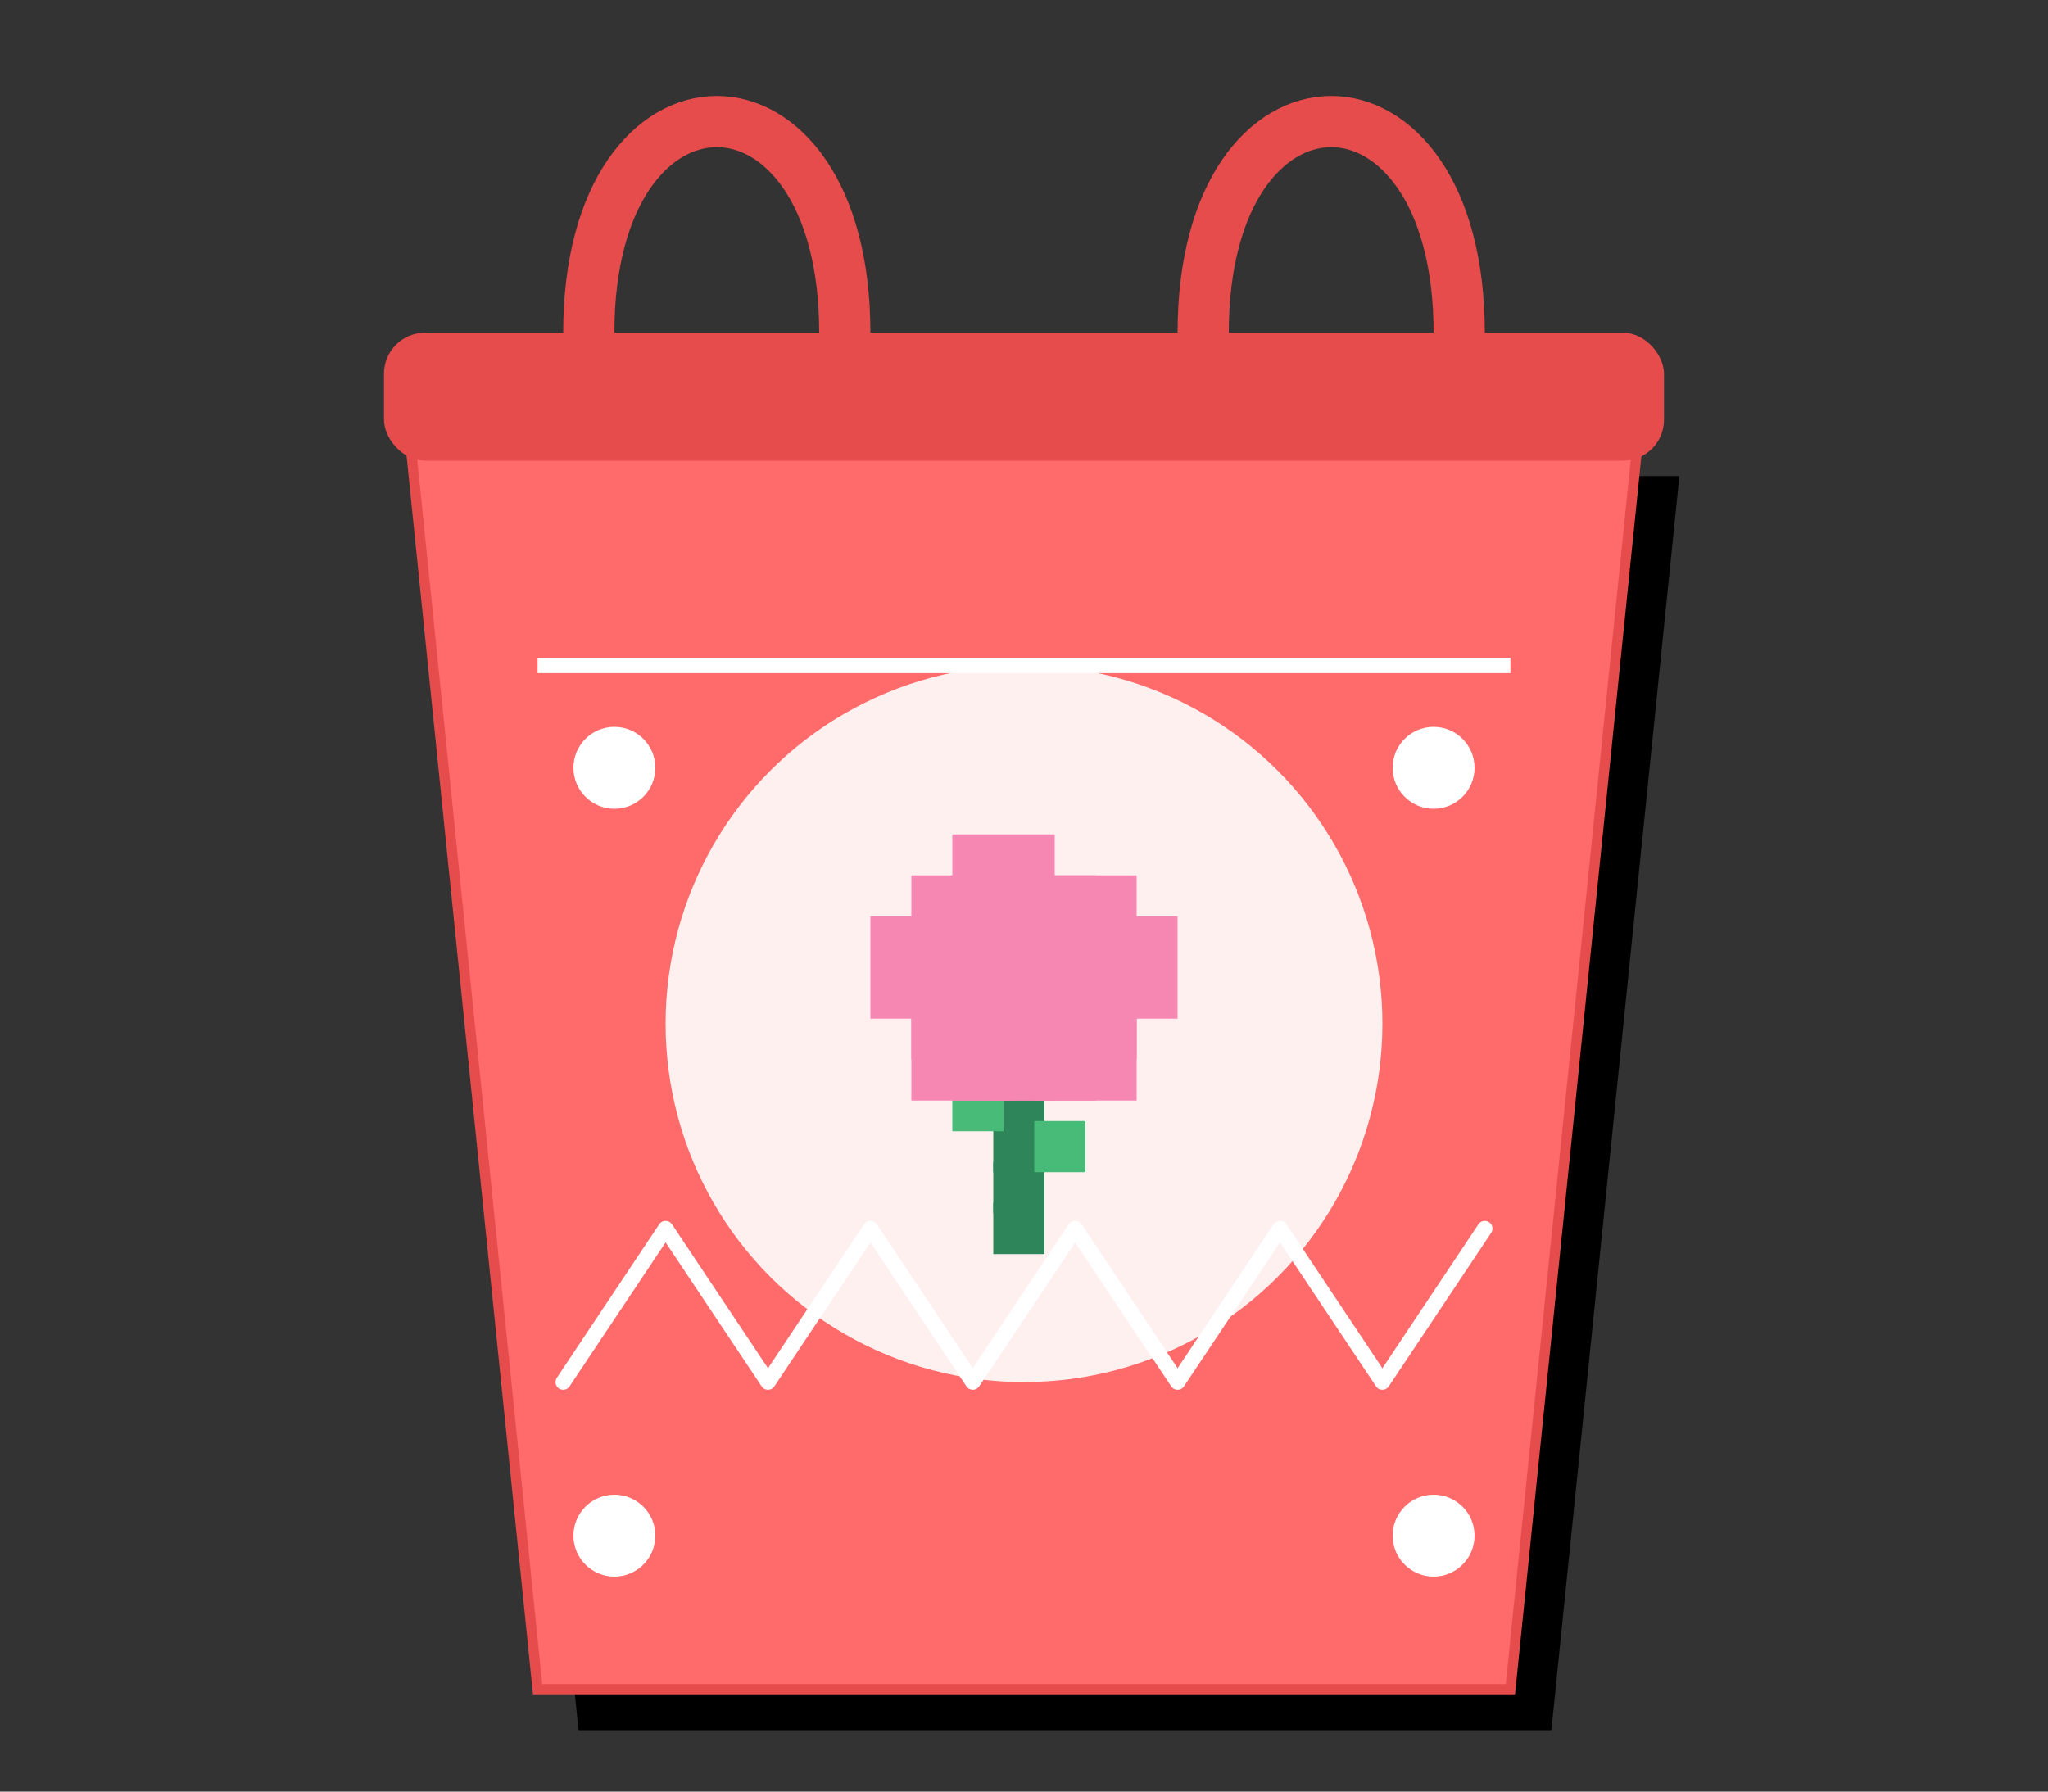 
<svg viewBox="50 80 400 350" xmlns="http://www.w3.org/2000/svg">
 
  <rect x="50" y="80" width="400" height="350" fill="#333333" stroke="none"/>
 
  <!-- Bolsa de compras -->
  <g>
    <!-- Sombra de la bolsa -->
    <path d="M130,165 L370,165 L345,410 L155,410 Z" fill="#00000025" transform="translate(8,8)"/>
    
    <!-- Cuerpo de la bolsa -->
    <path d="M130,165 L370,165 L345,410 L155,410 Z" fill="#ff6b6b" stroke="#e64c4c" stroke-width="2"/>
    
    <!-- Parte superior de la bolsa -->
    <rect x="125" y="145" width="250" height="25" fill="#e64c4c" rx="8" ry="8"/>
    
    <!-- Asas de la bolsa -->
    <path d="M165,145 C165,90 215,90 215,145" fill="none" stroke="#e64c4c" stroke-width="10" stroke-linecap="round"/>
    <path d="M285,145 C285,90 335,90 335,145" fill="none" stroke="#e64c4c" stroke-width="10" stroke-linecap="round"/>
    
    <!-- Detalles de la bolsa -->
    <path d="M155,210 L345,210" stroke="white" stroke-width="3" stroke-dasharray="0,0"/>
    
    <!-- Círculo decorativo -->
    <circle cx="250" cy="280" r="70" fill="white" opacity="0.9"/> 
    
<g transform="translate(212, 227)">
 <!-- Tallo simple -->
    <rect x="32" y="48" width="10" height="10" fill="#2f855a"/>
    <rect x="32" y="56" width="10" height="10" fill="#2f855a"/>
    <rect x="32" y="64" width="10" height="10" fill="#2f855a"/>
    <rect x="32" y="72" width="10" height="10" fill="#2f855a"/>
    <rect x="32" y="80" width="10" height="10" fill="#2f855a"/>
    <rect x="32" y="88" width="10" height="10" fill="#2f855a"/>
    
    <!-- Una hoja simple -->
    <rect x="24" y="64" width="10" height="10" fill="#48bb78"/>
    <rect x="40" y="72" width="10" height="10" fill="#48bb78"/>

    

    <!-- Centro de la flor -->
    <rect x="24" y="32" width="20" height="20" fill="#f687b3"/>
    <rect x="24" y="40" width="20" height="20" fill="#f687b3"/>
    <rect x="32" y="32" width="20" height="20" fill="#f687b3"/>
    <rect x="32" y="40" width="20" height="20" fill="#f687b3"/>
    
    <!-- Pétalos - versión minimalista con solo 4 direcciones principales -->
    <!-- Superior -->
    <rect x="24" y="16" width="20" height="20" fill="#f687b3"/>
    <rect x="24" y="24" width="20" height="20" fill="#f687b3"/>
    <rect x="32" y="24" width="20" height="20" fill="#f687b3"/>
    
    <!-- Derecho -->
    <rect x="40" y="32" width="20" height="20" fill="#f687b3"/>
    <rect x="48" y="32" width="20" height="20" fill="#f687b3"/>
    <rect x="40" y="40" width="20" height="20" fill="#f687b3"/>
    
    <!-- Inferior -->
    <rect x="24" y="48" width="20" height="20" fill="#f687b3"/>
    <rect x="32" y="48" width="20" height="20" fill="#f687b3"/>
    
    <!-- Izquierdo -->
    <rect x="8" y="32" width="20" height="20" fill="#f687b3"/>
    <rect x="16" y="32" width="20" height="20" fill="#f687b3"/>
    <rect x="16" y="40" width="20" height="20" fill="#f687b3"/>
    
    <!-- Diagonal superior-derecha -->
    <rect x="40" y="24" width="20" height="20" fill="#f687b3"/>
    
    <!-- Diagonal inferior-derecha -->
    <rect x="40" y="48" width="20" height="20" fill="#f687b3"/>
    
    <!-- Diagonal inferior-izquierda -->
    <rect x="16" y="48" width="20" height="20" fill="#f687b3"/>
    
    <!-- Diagonal superior-izquierda -->
    <rect x="16" y="24" width="20" height="20" fill="#f687b3"/>

  </g>
    
    <!-- Detalles adicionales -->
    <path d="M160,350 L180,320 L200,350 L220,320 L240,350 L260,320 L280,350 L300,320 L320,350 L340,320" 
          fill="none" stroke="white" stroke-width="3" stroke-linecap="round" stroke-linejoin="round"/>
    
    <!-- Pequeños círculos decorativos -->
    <circle cx="170" cy="230" r="8" fill="white"/>
    <circle cx="330" cy="230" r="8" fill="white"/>
    <circle cx="170" cy="380" r="8" fill="white"/>
    <circle cx="330" cy="380" r="8" fill="white"/>
  </g>
</svg>
